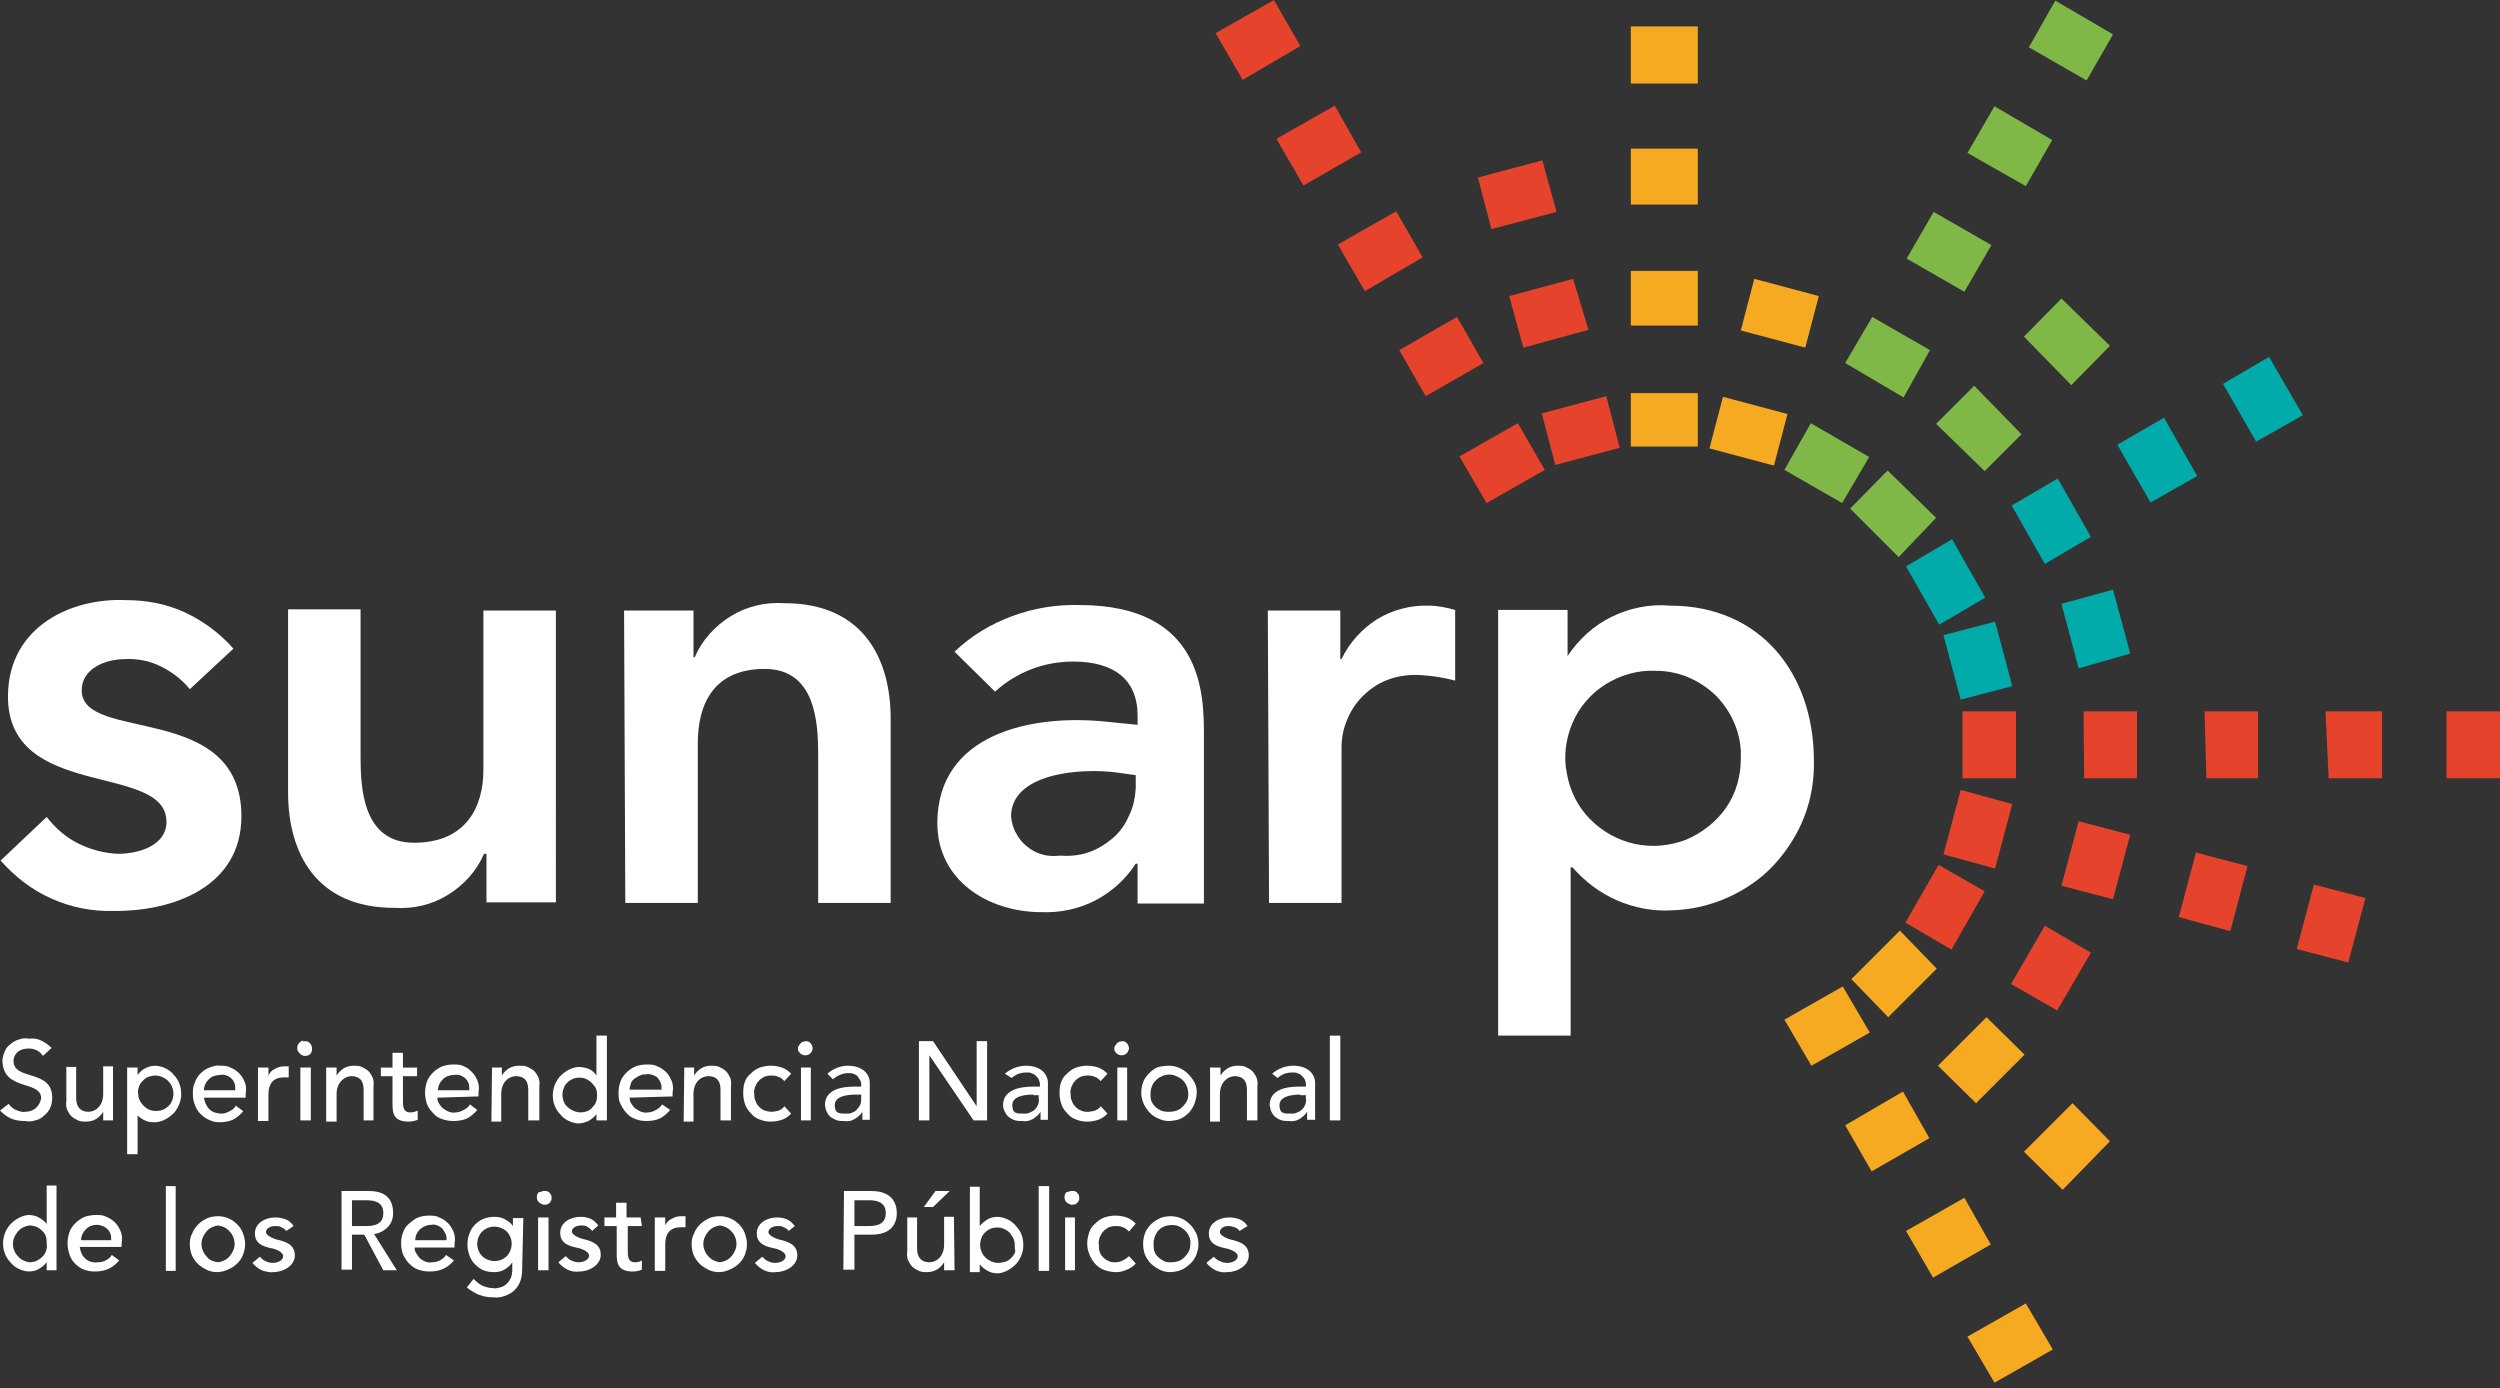 <?xml version="1.0" encoding="utf-8"?>
<!-- Generator: Adobe Illustrator 25.2.3, SVG Export Plug-In . SVG Version: 6.00 Build 0)  -->
<svg version="1.1" id="Capa_1" xmlns="http://www.w3.org/2000/svg" xmlns:xlink="http://www.w3.org/1999/xlink" x="0px" y="0px"
	 viewBox="0 0 407 226" style="enable-background:new 0 0 407 226;" xml:space="preserve">
<rect x="0" y="0" width="407" height="226" fill="#333333" stroke="none"/>
<style type="text/css">
	.st0{fill:#FFFFFF;}
	.st1{fill:#E5432C;}
	.st2{fill:#F6AA21;}
	.st3{fill:#00ABA9;}
	.st4{fill:#7FB847;}
</style>
<path class="st0" d="M30.9,112.2c-1.3-1.6-2.9-2.8-4.7-3.7c-1.8-0.9-3.8-1.3-5.8-1.2c-3.2,0-7.1,1.5-7.1,5.1c0,8.6,26,1.7,26,20.5
	c0,11.4-11,15.5-20.8,15.4c-3.5,0.1-7-0.6-10.1-2c-3.2-1.4-6-3.6-8.3-6.2l7.5-7.1c1.4,1.8,3.1,3.3,5.1,4.3c2,1,4.2,1.6,6.5,1.7
	c3.5,0,7.9-1.4,7.9-5.2c0-9.8-26.1-3.3-25.8-20.7c0.2-11.2,10.4-15.8,19.2-15.4c3.3,0,6.6,0.6,9.6,2c3,1.4,5.7,3.4,7.9,5.9
	L30.9,112.2z"/>
<path class="st0" d="M90.6,146.9H79.2v-7.9h-0.4c-1.2,2.8-3.3,5.1-5.9,6.7c-2.6,1.6-5.6,2.3-8.7,2.1c-12.8,0-17.3-9-17.3-18.8V99.2
	h11.8v24c0,5.2,0.4,14,8.7,14s11.3-5.6,11.3-11.9V99.4h11.8V146.9z"/>
<path class="st0" d="M101.6,99.4h11.3v7.6h0.2c1.2-2.8,3.3-5.1,5.9-6.7c2.6-1.6,5.6-2.3,8.7-2.1c12.8,0,17.3,9,17.3,18.8v30h-11.8
	v-24.1c0-5.2-0.4-14-8.7-14s-10.9,5.7-10.9,12.1v26h-11.8L101.6,99.4z"/>
<path class="st0" d="M185.2,140.6h-0.3c-1.6,2.5-3.9,4.6-6.6,6c-2.7,1.4-5.7,2-8.7,1.9c-8.8,0-17-5.2-17-14.5
	c0-14.6,15.4-17.8,27.6-16.5l5,0.5v-1.5c0-6-4-8.8-10.5-8.8c-4.7,0-9.2,1.7-12.7,4.9l-6.6-6.5c2.7-2.6,5.9-4.5,9.4-5.8
	c3.5-1.3,7.2-1.9,10.9-1.8c20.3,0,20.3,14.7,20.3,21.4v27.2h-10.8V140.6z M184.9,126.2l-2.8-0.4c-6.5-0.9-17.5,0.2-17.5,7.1
	c0.1,0.9,0.3,1.9,0.8,2.7c0.4,0.8,1,1.6,1.8,2.2c0.7,0.6,1.6,1.1,2.5,1.3c0.9,0.3,1.9,0.3,2.8,0.2c1.5,0.1,3.1,0,4.6-0.5
	c1.5-0.5,2.8-1.3,4-2.3c1.2-1,2.1-2.3,2.7-3.7c0.7-1.4,1-2.9,1.1-4.5L184.9,126.2z"/>
<path class="st0" d="M206.4,99.4h11.8v7.9h0.2c1.3-2.7,3.3-4.9,5.8-6.5c2.5-1.5,5.4-2.3,8.4-2.2c1.4,0,2.9,0.3,4.3,0.7v11.5
	c-1.9-0.5-3.8-0.8-5.7-0.9c-1.6-0.1-3.3,0.1-4.8,0.6c-1.6,0.5-3,1.4-4.2,2.5c-1.2,1.1-2.2,2.5-2.8,4c-0.7,1.5-1,3.1-1,4.8V147h-11.8
	L206.4,99.4z"/>
<path class="st0" d="M243.9,99.3h11.3v7.5c1.8-2.7,4.3-5,7.2-6.4c2.9-1.4,6.2-2.1,9.5-1.8c14.7,0,23.3,11,23.4,25
	c0.1,3.1-0.4,6.3-1.5,9.2c-1.1,2.9-2.8,5.6-4.9,7.9c-2.1,2.3-4.7,4.1-7.6,5.4c-2.9,1.3-5.9,2-9.1,2.1c-3,0.2-6.1-0.4-8.9-1.6
	c-2.8-1.2-5.3-3.1-7.3-5.4h-0.3v27.4h-11.8L243.9,99.3z M269.4,109.2c-2.8-0.1-5.6,0.7-8,2.2c-2.4,1.5-4.3,3.7-5.4,6.3
	c-1.1,2.6-1.5,5.5-0.9,8.3c0.5,2.8,1.8,5.4,3.8,7.4c2,2,4.5,3.4,7.3,4c2.8,0.6,5.7,0.3,8.3-0.7c2.6-1.1,4.9-2.9,6.5-5.2
	c1.6-2.3,2.4-5.1,2.4-7.9c0.1-1.9-0.2-3.7-0.9-5.5c-0.7-1.8-1.7-3.3-3-4.7c-1.3-1.3-2.9-2.4-4.6-3.1
	C273.1,109.5,271.2,109.2,269.4,109.2z"/>
<path class="st0" d="M1.4,179.7c0.3,0.4,0.7,0.8,1.2,1c0.5,0.2,1,0.4,1.5,0.3c0.6,0,1.3-0.2,1.7-0.6c0.5-0.4,0.8-1,0.9-1.6
	c0-3-6.3-1.1-6.3-6.2c0-0.5,0.2-1,0.4-1.5c0.2-0.5,0.6-0.9,1-1.2s0.9-0.6,1.4-0.7c0.5-0.2,1-0.2,1.5-0.1c0.7-0.1,1.4,0,2,0.3
	c0.6,0.3,1.2,0.7,1.7,1.2l-1.4,1.3c-0.3-0.4-0.6-0.7-1-0.9c-0.4-0.2-0.9-0.3-1.3-0.3c-1.9,0-2.5,1.2-2.5,2c0,3.3,6.3,1.3,6.3,6
	c0,0.6-0.1,1.1-0.3,1.6c-0.2,0.5-0.6,1-1,1.3c-0.4,0.4-0.9,0.7-1.5,0.8c-0.5,0.2-1.1,0.2-1.7,0.1c-0.7,0-1.5-0.1-2.2-0.4
	c-0.7-0.3-1.3-0.8-1.8-1.3L1.4,179.7z"/>
<path class="st0" d="M18.4,182.4h-1.6V181c-0.3,0.5-0.7,0.9-1.2,1.2c-0.5,0.3-1.1,0.4-1.6,0.4c-0.4,0-0.9,0-1.3-0.2
	c-0.4-0.2-0.8-0.4-1.1-0.7c-0.3-0.3-0.5-0.7-0.7-1.1c-0.1-0.4-0.2-0.8-0.1-1.3v-5.6h1.6v5.1c0,1.6,0.9,2.2,2,2.2s2.4-0.9,2.4-2.9
	v-4.5h1.6L18.4,182.4z"/>
<path class="st0" d="M20.8,173.8h1.6v1.2c0.4-0.5,0.8-0.9,1.3-1.1c0.5-0.3,1.1-0.4,1.7-0.4c1.1,0.1,2.2,0.6,2.9,1.5
	c0.8,0.8,1.2,1.9,1.2,3.1c0,1.1-0.4,2.2-1.2,3.1c-0.8,0.8-1.8,1.4-2.9,1.5c-0.6,0-1.1,0-1.6-0.2c-0.5-0.2-1-0.5-1.4-0.9v6.3h-1.7
	V173.8z M22.5,178.1c0,0.6,0.2,1.1,0.6,1.6s0.8,0.8,1.3,1c0.5,0.2,1.1,0.2,1.7,0.1c0.5-0.1,1-0.4,1.4-0.8c0.4-0.4,0.6-0.9,0.7-1.5
	c0.1-0.6,0-1.1-0.2-1.6c-0.2-0.5-0.6-1-1.1-1.3c-0.5-0.3-1-0.5-1.6-0.5c-0.4,0-0.8,0.1-1.1,0.2c-0.4,0.1-0.7,0.4-1,0.7
	c-0.3,0.3-0.5,0.6-0.6,1C22.5,177.3,22.4,177.7,22.5,178.1z"/>
<path class="st0" d="M33.2,178.7c0.1,0.7,0.4,1.4,0.9,1.9c0.5,0.5,1.3,0.7,2,0.7c0.5,0,0.9-0.2,1.3-0.4c0.4-0.2,0.8-0.5,1-0.9
	l1.2,0.9c-0.5,0.6-1.1,1.1-1.7,1.4c-0.7,0.3-1.4,0.4-2.2,0.4c-0.6,0-1.1-0.1-1.7-0.4c-0.5-0.2-1-0.6-1.4-1c-0.4-0.4-0.7-0.9-0.9-1.5
	c-0.2-0.5-0.3-1.1-0.3-1.7c0-0.6,0-1.2,0.3-1.8c0.2-0.6,0.5-1.1,0.9-1.5c0.4-0.4,0.9-0.8,1.5-1c0.5-0.2,1.1-0.4,1.7-0.3
	c0.6,0,1.2,0,1.7,0.3c0.6,0.2,1.1,0.6,1.5,1c0.4,0.4,0.7,1,0.9,1.5c0.2,0.6,0.2,1.2,0.1,1.8v0.6L33.2,178.7z M38.3,177.4
	c0-0.3,0-0.7-0.1-1c-0.1-0.3-0.3-0.6-0.5-0.8c-0.2-0.2-0.5-0.4-0.8-0.5c-0.3-0.1-0.7-0.2-1-0.1c-0.7,0-1.4,0.2-1.9,0.7
	c-0.5,0.5-0.8,1.1-0.8,1.8H38.3z"/>
<path class="st0" d="M42,173.8h1.7v1.3c0.2-0.5,0.6-0.9,1.1-1.1c0.5-0.3,1-0.4,1.5-0.4c0.2,0,0.5,0,0.7,0v1.8h-0.8
	c-1.6,0-2.5,0.9-2.5,2.8v4.3H42V173.8z"/>
<path class="st0" d="M49.7,169.5c0.3,0,0.6,0.1,0.8,0.4c0.2,0.2,0.3,0.5,0.3,0.9c0,0.3-0.1,0.6-0.3,0.8c-0.2,0.2-0.5,0.3-0.8,0.3
	c-0.2,0-0.3,0-0.5-0.1c-0.1-0.1-0.3-0.1-0.4-0.3c-0.1-0.1-0.2-0.2-0.3-0.4c-0.1-0.1-0.1-0.3-0.1-0.5c0-0.2,0-0.3,0.1-0.5
	c0.1-0.1,0.1-0.3,0.3-0.4s0.2-0.2,0.4-0.3C49.4,169.6,49.6,169.5,49.7,169.5z M48.9,173.8h1.7v8.6h-1.7V173.8z"/>
<path class="st0" d="M53.1,173.8h1.7v1.3c0.3-0.5,0.7-0.9,1.2-1.2c0.5-0.3,1.1-0.4,1.6-0.4c0.4,0,0.9,0,1.3,0.2
	c0.4,0.2,0.8,0.4,1.1,0.7c0.3,0.3,0.5,0.7,0.7,1.1c0.1,0.4,0.2,0.8,0.1,1.3v5.6h-1.6v-5c0-1.7-0.9-2.2-2-2.2c-1,0-2.4,0.9-2.4,2.9
	v4.5h-1.7L53.1,173.8z"/>
<path class="st0" d="M67.9,175.2h-2.3v3.9c0,1,0,2,1.2,2c0.4,0,0.8-0.1,1.2-0.3v1.5c-0.5,0.2-1,0.3-1.5,0.3c-2.5,0-2.6-1.5-2.6-2.9
	v-4.5H62v-1.4h1.9v-2.4h1.7v2.4h2.3V175.2z"/>
<path class="st0" d="M71.2,178.7c0,0.4,0.1,0.7,0.3,1c0.2,0.3,0.4,0.6,0.7,0.8c0.3,0.2,0.6,0.4,0.9,0.5c0.3,0.1,0.7,0.2,1.1,0.1
	c0.5,0,0.9-0.2,1.3-0.4c0.4-0.2,0.8-0.5,1-0.9l1.2,0.9c-0.5,0.6-1.1,1.1-1.7,1.4c-0.7,0.3-1.4,0.4-2.2,0.4c-0.6,0-1.2-0.1-1.8-0.3
	c-0.6-0.2-1.1-0.5-1.5-1c-0.4-0.4-0.8-0.9-1-1.5c-0.2-0.6-0.3-1.2-0.3-1.8c0-0.6,0.1-1.2,0.3-1.8s0.6-1.1,1-1.5c0.4-0.4,1-0.8,1.5-1
	c0.6-0.2,1.2-0.3,1.8-0.3c0.6,0,1.2,0,1.7,0.3c0.6,0.2,1,0.6,1.4,1c0.4,0.4,0.7,1,0.9,1.5c0.2,0.6,0.2,1.2,0.1,1.8v0.6L71.2,178.7z
	 M76.4,177.4c0-0.3,0-0.7-0.1-1s-0.3-0.6-0.5-0.8c-0.2-0.2-0.5-0.4-0.8-0.5c-0.3-0.1-0.7-0.2-1-0.1c-0.7,0-1.4,0.2-1.9,0.7
	c-0.5,0.5-0.8,1.1-0.8,1.8H76.4z"/>
<path class="st0" d="M80.1,173.8h1.6v1.3c0.3-0.5,0.7-0.9,1.2-1.2c0.5-0.3,1.1-0.4,1.7-0.4c0.4,0,0.9,0,1.3,0.2
	c0.4,0.2,0.8,0.4,1.1,0.7c0.3,0.3,0.5,0.7,0.7,1.1c0.1,0.4,0.2,0.8,0.1,1.3v5.6H86v-5c0-1.7-0.9-2.2-2-2.2c-1.1,0-2.4,0.9-2.4,2.9
	v4.5H80L80.1,173.8z"/>
<path class="st0" d="M98.8,182.4h-1.7v-1c-0.4,0.5-0.8,0.8-1.3,1.1c-0.5,0.2-1.1,0.4-1.7,0.4c-1.1-0.1-2.2-0.6-2.9-1.5
	c-0.8-0.8-1.2-1.9-1.2-3.1c0-1.1,0.4-2.2,1.2-3.1c0.8-0.8,1.8-1.4,2.9-1.5c0.6,0,1.2,0.1,1.7,0.3c0.5,0.2,1,0.6,1.3,1.1v-6.5h1.7
	V182.4z M97.2,178.1c0-0.6-0.2-1.1-0.6-1.5c-0.3-0.4-0.8-0.8-1.3-1s-1.1-0.2-1.6-0.1c-0.5,0.1-1,0.4-1.4,0.8
	c-0.4,0.4-0.6,0.9-0.7,1.5c-0.1,0.5,0,1.1,0.2,1.6c0.2,0.5,0.6,0.9,1.1,1.2c0.5,0.3,1,0.5,1.6,0.5c0.4,0,0.8-0.1,1.1-0.2
	s0.7-0.4,0.9-0.7c0.3-0.3,0.5-0.6,0.6-1C97.2,178.9,97.2,178.5,97.2,178.1z"/>
<path class="st0" d="M102.5,178.7c0,0.4,0.1,0.7,0.3,1c0.2,0.3,0.4,0.6,0.7,0.8c0.3,0.2,0.6,0.4,0.9,0.5c0.3,0.1,0.7,0.2,1.1,0.1
	c0.5,0,0.9-0.2,1.3-0.4c0.4-0.2,0.7-0.5,1-0.9l1.3,0.9c-0.5,0.6-1.1,1.1-1.7,1.4c-0.7,0.3-1.4,0.4-2.2,0.4c-0.6,0-1.2-0.1-1.7-0.3
	c-0.6-0.2-1.1-0.5-1.5-1c-0.4-0.4-0.7-0.9-1-1.5s-0.3-1.2-0.3-1.8c0-0.6,0.1-1.2,0.3-1.8s0.6-1.1,1-1.5c0.4-0.4,1-0.8,1.5-1
	c0.6-0.2,1.2-0.3,1.8-0.3c0.6,0,1.2,0,1.7,0.3c0.6,0.2,1.1,0.6,1.5,1c0.4,0.4,0.7,1,0.9,1.5c0.2,0.6,0.2,1.2,0.1,1.8v0.6
	L102.5,178.7z M107.7,177.4c0-0.3,0-0.7-0.1-1c-0.1-0.3-0.3-0.6-0.5-0.9c-0.2-0.2-0.5-0.4-0.9-0.5c-0.3-0.1-0.7-0.2-1-0.1
	c-0.3,0-0.7,0-1,0.2c-0.3,0.1-0.6,0.3-0.9,0.5c-0.3,0.2-0.5,0.5-0.6,0.8c-0.1,0.3-0.2,0.7-0.2,1H107.7z"/>
<path class="st0" d="M111.4,173.8h1.6v1.3c0.3-0.5,0.7-0.9,1.2-1.2c0.5-0.3,1.1-0.4,1.6-0.4c0.4,0,0.9,0,1.3,0.2s0.8,0.4,1.1,0.7
	c0.3,0.3,0.5,0.7,0.7,1.1c0.1,0.4,0.2,0.8,0.1,1.3v5.6h-1.7v-5c0-1.7-0.9-2.2-2-2.2c-1.1,0-2.4,0.9-2.4,2.9v4.5h-1.6L111.4,173.8z"
	/>
<path class="st0" d="M127.7,176c-0.3-0.3-0.6-0.6-1-0.7c-0.4-0.2-0.8-0.2-1.2-0.2c-0.4,0-0.8,0.1-1.1,0.2c-0.3,0.2-0.7,0.4-0.9,0.7
	c-0.3,0.3-0.4,0.6-0.6,1c-0.1,0.4-0.2,0.7-0.1,1.1c0,0.4,0,0.8,0.2,1.1c0.1,0.4,0.3,0.7,0.6,1s0.6,0.5,0.9,0.6
	c0.4,0.1,0.7,0.2,1.1,0.2c0.4,0,0.8-0.1,1.2-0.2c0.4-0.2,0.7-0.4,0.9-0.7l1.1,1.2c-0.4,0.4-0.9,0.8-1.5,1c-0.6,0.2-1.2,0.3-1.8,0.3
	c-0.6,0-1.2-0.1-1.7-0.3c-0.6-0.2-1.1-0.5-1.5-1c-0.4-0.4-0.8-0.9-1-1.5c-0.2-0.6-0.3-1.2-0.3-1.7c0-0.6,0-1.2,0.2-1.8
	c0.2-0.6,0.5-1.1,1-1.5c0.4-0.4,0.9-0.8,1.5-1c0.6-0.2,1.2-0.3,1.8-0.3c0.6,0,1.2,0.1,1.8,0.3c0.6,0.2,1.1,0.6,1.5,1L127.7,176z"/>
<path class="st0" d="M131.2,169.5c0.3,0,0.6,0.1,0.8,0.4c0.2,0.2,0.3,0.5,0.3,0.9c-0.1,0.3-0.2,0.5-0.4,0.7
	c-0.2,0.2-0.5,0.3-0.8,0.3s-0.6-0.1-0.8-0.3c-0.2-0.2-0.4-0.4-0.4-0.7c0-0.2,0-0.3,0.1-0.5c0.1-0.1,0.2-0.3,0.3-0.4
	c0.1-0.1,0.2-0.2,0.4-0.3C130.9,169.6,131.1,169.5,131.2,169.5z M130.4,173.8h1.6v8.6h-1.6V173.8z"/>
<path class="st0" d="M134.7,174.8c0.9-0.8,2.1-1.3,3.3-1.3c2.5,0,3.6,1.4,3.6,2.8v4.4c0,0.6,0,1.1,0,1.6h-1.2c0-0.4,0-0.9,0-1.3
	c-0.3,0.5-0.8,0.9-1.3,1.2c-0.5,0.3-1.1,0.4-1.7,0.3c-0.4,0-0.7,0-1.1-0.1c-0.3-0.1-0.7-0.3-1-0.5c-0.3-0.2-0.5-0.5-0.7-0.9
	c-0.2-0.3-0.2-0.7-0.3-1.1c0-2.2,2.1-3,4.7-3h1.2v-0.4c0-0.3-0.1-0.5-0.2-0.7c-0.1-0.2-0.3-0.4-0.4-0.6c-0.2-0.2-0.4-0.3-0.7-0.4
	c-0.2-0.1-0.5-0.1-0.8-0.1c-0.9,0-1.8,0.4-2.5,1L134.7,174.8z M139.3,178.2c-1.5,0-3.4,0.3-3.4,1.7s0.7,1.4,1.9,1.4
	c0.3,0,0.7,0,1-0.2c0.3-0.1,0.6-0.3,0.8-0.6c0.2-0.2,0.4-0.5,0.5-0.8c0.1-0.3,0.1-0.6,0.1-1v-0.5H139.3z"/>
<path class="st0" d="M149.6,169.5h2.3l7.1,10.6h0v-10.6h1.7v12.9h-2.2l-7.2-10.6h0v10.6h-1.7V169.5z"/>
<path class="st0" d="M163.6,174.8c0.9-0.8,2.2-1.3,3.4-1.3c2.5,0,3.6,1.4,3.6,2.8v4.4c0,0.5,0,1.1,0,1.6h-1.2c0-0.4,0-0.9,0-1.3
	c-0.3,0.5-0.8,0.9-1.3,1.2c-0.5,0.3-1.1,0.4-1.7,0.3c-0.4,0-0.7,0-1.1-0.1c-0.4-0.1-0.7-0.3-1-0.5c-0.3-0.2-0.5-0.5-0.7-0.9
	c-0.2-0.3-0.3-0.7-0.3-1.1c0-2.2,2.2-3,4.8-3h1.2v-0.4c0-0.3-0.1-0.5-0.2-0.8c-0.1-0.2-0.3-0.4-0.5-0.6c-0.2-0.2-0.4-0.3-0.7-0.4
	c-0.2-0.1-0.5-0.1-0.8-0.1c-0.5,0-0.9,0.1-1.3,0.2c-0.4,0.2-0.8,0.4-1.1,0.7L163.6,174.8z M168.2,178.2c-1.5,0-3.4,0.3-3.4,1.7
	c0,1.4,0.7,1.4,1.9,1.4c0.3,0,0.7,0,1-0.2c0.3-0.1,0.6-0.3,0.8-0.5c0.2-0.2,0.4-0.5,0.5-0.8c0.1-0.3,0.2-0.6,0.1-1v-0.5H168.2z"/>
<path class="st0" d="M179.2,176c-0.3-0.3-0.6-0.6-1-0.7c-0.4-0.2-0.8-0.2-1.2-0.2c-0.4,0-0.8,0.1-1.1,0.2c-0.3,0.2-0.7,0.4-0.9,0.7
	c-0.3,0.3-0.4,0.6-0.6,1c-0.1,0.4-0.2,0.7-0.1,1.1c0,0.4,0,0.8,0.2,1.1c0.1,0.4,0.3,0.7,0.6,1c0.3,0.3,0.6,0.5,0.9,0.6
	c0.4,0.2,0.7,0.2,1.1,0.2c0.4,0,0.8-0.1,1.2-0.2c0.4-0.2,0.7-0.4,0.9-0.7l1.1,1.2c-0.4,0.4-0.9,0.8-1.5,1c-0.6,0.2-1.2,0.3-1.8,0.3
	c-0.6,0-1.2-0.1-1.7-0.3c-0.6-0.2-1.1-0.5-1.5-1c-0.4-0.4-0.8-0.9-1-1.5c-0.2-0.6-0.3-1.2-0.3-1.7c0-0.6,0-1.2,0.2-1.8
	c0.2-0.6,0.5-1.1,1-1.5c0.4-0.4,0.9-0.8,1.5-1c0.6-0.2,1.2-0.3,1.8-0.3c0.6,0,1.2,0.1,1.8,0.3c0.6,0.2,1.1,0.6,1.5,1L179.2,176z"/>
<path class="st0" d="M182.7,169.5c0.3,0,0.6,0.1,0.8,0.4c0.2,0.2,0.3,0.5,0.3,0.9c-0.1,0.3-0.2,0.5-0.4,0.7
	c-0.2,0.2-0.5,0.3-0.8,0.3s-0.6-0.1-0.8-0.3c-0.2-0.2-0.4-0.4-0.4-0.7c0-0.2,0-0.3,0.1-0.5c0.1-0.1,0.2-0.3,0.3-0.4
	c0.1-0.1,0.2-0.2,0.4-0.3C182.4,169.6,182.6,169.5,182.7,169.5z M181.9,173.8h1.6v8.6h-1.6V173.8z"/>
<path class="st0" d="M190.3,173.5c0.9,0,1.8,0.3,2.5,0.8c0.7,0.5,1.3,1.2,1.7,2s0.4,1.7,0.2,2.6c-0.2,0.9-0.6,1.7-1.2,2.3
	c-0.6,0.6-1.4,1.1-2.3,1.2c-0.9,0.2-1.8,0.1-2.6-0.3c-0.8-0.3-1.5-0.9-2-1.7c-0.5-0.7-0.8-1.6-0.8-2.5c0-0.6,0.1-1.2,0.3-1.7
	c0.2-0.6,0.6-1.1,1-1.5c0.4-0.4,0.9-0.8,1.5-1C189.1,173.6,189.7,173.5,190.3,173.5z M190.3,181c0.6,0,1.2-0.1,1.7-0.4
	c0.5-0.3,0.9-0.8,1.2-1.3c0.3-0.6,0.3-1.2,0.2-1.8c-0.1-0.6-0.4-1.2-0.8-1.6c-0.4-0.4-1-0.7-1.6-0.9c-0.6-0.1-1.2-0.1-1.8,0.2
	c-0.6,0.2-1,0.6-1.4,1.1c-0.3,0.5-0.5,1.1-0.5,1.7c0,0.4,0,0.8,0.1,1.1s0.3,0.7,0.6,1c0.3,0.3,0.6,0.5,1,0.7
	C189.5,181,189.9,181,190.3,181z"/>
<path class="st0" d="M197,173.8h1.7v1.3c0.3-0.5,0.7-0.9,1.2-1.2c0.5-0.3,1.1-0.4,1.6-0.4c0.4,0,0.9,0,1.3,0.2
	c0.4,0.2,0.8,0.4,1.1,0.7c0.3,0.3,0.5,0.7,0.7,1.1c0.1,0.4,0.2,0.8,0.1,1.3v5.6h-1.7v-5c0-1.7-0.9-2.2-2-2.2c-1,0-2.4,0.9-2.4,2.9
	v4.5H197V173.8z"/>
<path class="st0" d="M207.1,174.8c0.9-0.8,2.2-1.3,3.4-1.3c2.5,0,3.6,1.4,3.6,2.8v4.4c0,0.6,0,1.1,0,1.6h-1.3c0-0.4,0-0.9,0-1.3
	c-0.3,0.5-0.8,0.9-1.3,1.2c-0.5,0.3-1.1,0.4-1.7,0.3c-0.4,0-0.7,0-1.1-0.1s-0.7-0.3-1-0.5c-0.3-0.2-0.5-0.5-0.7-0.9
	c-0.2-0.3-0.2-0.7-0.3-1.1c0-2.2,2.1-3,4.7-3h1.2v-0.4c0-0.3-0.1-0.5-0.2-0.8c-0.1-0.2-0.3-0.4-0.5-0.6c-0.2-0.2-0.4-0.3-0.7-0.4
	c-0.2-0.1-0.5-0.1-0.8-0.1c-0.5,0-0.9,0.1-1.3,0.2c-0.4,0.2-0.8,0.4-1.1,0.7L207.1,174.8z M211.7,178.2c-1.5,0-3.4,0.3-3.4,1.7
	c0,1.4,0.7,1.4,1.9,1.4c0.3,0,0.7,0,1-0.2c0.3-0.1,0.6-0.3,0.8-0.5c0.2-0.2,0.4-0.5,0.5-0.8s0.2-0.6,0.1-1v-0.5H211.7z"/>
<path class="st0" d="M218.2,168.6h-1.7v13.8h1.7V168.6z"/>
<path class="st0" d="M9.3,206.8H7.6v-1.3c-0.4,0.5-0.8,0.8-1.3,1.1c-0.5,0.3-1.1,0.4-1.7,0.4c-1.1-0.1-2.2-0.6-2.9-1.5
	c-0.8-0.8-1.2-1.9-1.2-3.1c0-1.1,0.4-2.2,1.2-3.1c0.8-0.8,1.8-1.4,2.9-1.5c0.6,0,1.2,0.1,1.7,0.4c0.5,0.3,1,0.6,1.3,1.1v-6.3h1.6
	V206.8z M7.6,202.5c0-0.4,0-0.8-0.1-1.1c-0.1-0.4-0.3-0.7-0.6-1c-0.3-0.3-0.6-0.5-1-0.7c-0.4-0.1-0.7-0.2-1.1-0.2
	c-0.7,0.1-1.4,0.4-1.9,1s-0.8,1.3-0.8,2c0,0.7,0.3,1.5,0.8,2c0.5,0.6,1.2,0.9,1.9,1c0.4,0,0.8-0.1,1.1-0.2c0.4-0.2,0.7-0.4,1-0.7
	c0.3-0.3,0.5-0.6,0.6-1C7.6,203.3,7.7,202.9,7.6,202.5z"/>
<path class="st0" d="M13,203.1c0.1,0.7,0.4,1.4,0.9,1.8c0.5,0.5,1.3,0.7,2,0.6c0.5,0,0.9-0.1,1.3-0.3c0.4-0.2,0.8-0.5,1-0.9l1.2,0.9
	c-0.5,0.6-1.1,1.1-1.8,1.4c-0.7,0.3-1.4,0.4-2.2,0.4c-0.6,0-1.2-0.1-1.7-0.3c-0.6-0.2-1.1-0.6-1.5-1c-0.4-0.4-0.7-0.9-0.9-1.5
	c-0.2-0.6-0.3-1.2-0.3-1.8c0-0.6,0.1-1.2,0.3-1.8c0.2-0.6,0.6-1.1,1-1.5c0.4-0.4,1-0.8,1.5-1c0.6-0.2,1.2-0.3,1.8-0.3
	c0.6,0,1.2,0,1.7,0.3c0.6,0.2,1.1,0.6,1.5,1c0.4,0.4,0.7,1,0.9,1.5c0.2,0.6,0.2,1.2,0.1,1.8v0.6H13z M18.1,201.8
	c0-0.3,0-0.6-0.1-0.9c-0.1-0.3-0.3-0.6-0.5-0.8c-0.2-0.2-0.5-0.4-0.8-0.5c-0.3-0.1-0.6-0.2-0.9-0.2c-0.7,0-1.3,0.2-1.8,0.7
	s-0.8,1.1-0.8,1.8H18.1z"/>
<path class="st0" d="M28.6,193.1H27v13.8h1.6V193.1z"/>
<path class="st0" d="M35.5,198c0.9,0,1.8,0.3,2.5,0.8c0.7,0.5,1.3,1.2,1.6,2.1c0.3,0.8,0.4,1.7,0.2,2.6s-0.6,1.7-1.3,2.3
	c-0.6,0.6-1.5,1-2.3,1.2c-0.9,0.2-1.8,0.1-2.6-0.3c-0.8-0.4-1.5-0.9-2-1.7c-0.5-0.7-0.7-1.6-0.7-2.5c0-0.6,0.1-1.2,0.4-1.7
	c0.2-0.6,0.6-1.1,1-1.5c0.4-0.4,0.9-0.7,1.5-1C34.3,198.1,34.9,198,35.5,198z M35.5,205.5c0.7-0.1,1.4-0.4,1.9-1
	c0.5-0.6,0.8-1.3,0.8-2c0-0.7-0.3-1.5-0.8-2c-0.5-0.6-1.2-0.9-1.9-1c-0.7,0.1-1.4,0.4-1.9,1c-0.5,0.6-0.8,1.3-0.8,2
	c0,0.7,0.3,1.5,0.8,2C34,205.1,34.7,205.4,35.5,205.5z"/>
<path class="st0" d="M46.6,200.4c-0.2-0.3-0.5-0.5-0.8-0.6c-0.3-0.2-0.6-0.2-1-0.2c-0.8,0-1.5,0.4-1.5,1c0,0.6,1.5,1.2,2.2,1.3
	c1.4,0.4,2.5,0.9,2.5,2.5c0,1.6-1.8,2.7-3.5,2.7c-0.6,0.1-1.3-0.1-1.9-0.3c-0.6-0.3-1.1-0.7-1.5-1.2l1.2-1c0.3,0.3,0.6,0.6,0.9,0.7
	c0.4,0.2,0.8,0.3,1.2,0.3c0.8,0,1.7-0.4,1.7-1.1c0-0.7-1.3-1.2-2-1.3c-1.4-0.3-2.6-0.8-2.6-2.4c0-1.7,1.7-2.6,3.3-2.6
	c0.6,0,1.1,0.1,1.7,0.3c0.5,0.2,1,0.6,1.3,1.1L46.6,200.4z"/>
<path class="st0" d="M55.6,193.9h4.5c3.3,0,3.9,2,3.9,3.6c0,0.9-0.3,1.7-0.9,2.3c-0.6,0.6-1.4,1-2.2,1.1l3.7,5.9h-2.2l-3.1-5.8h-2
	v5.7h-1.7V193.9z M57.3,199.6h2.3c1.4,0,2.8-0.3,2.8-2.1c0-1.8-1.4-2.1-2.8-2.1h-2.3V199.6z"/>
<path class="st0" d="M67.5,203.1c0,0.4,0.1,0.7,0.3,1c0.2,0.3,0.4,0.6,0.6,0.8c0.3,0.2,0.6,0.4,0.9,0.5c0.3,0.1,0.7,0.2,1,0.1
	c0.5,0,0.9-0.1,1.3-0.3c0.4-0.2,0.8-0.5,1-0.9l1.3,0.9c-0.5,0.6-1.1,1.1-1.8,1.4c-0.7,0.3-1.4,0.4-2.2,0.4c-0.6,0-1.2-0.1-1.8-0.3
	c-0.6-0.2-1.1-0.6-1.5-1c-0.4-0.4-0.7-0.9-1-1.5c-0.2-0.6-0.3-1.2-0.3-1.8c0-0.6,0.1-1.2,0.3-1.7c0.2-0.6,0.5-1.1,1-1.5
	s0.9-0.8,1.5-1c0.5-0.2,1.1-0.3,1.7-0.3c0.6,0,1.2,0,1.7,0.3c0.6,0.2,1.1,0.6,1.5,1c0.4,0.4,0.7,1,0.9,1.5c0.2,0.6,0.2,1.2,0.1,1.8
	v0.6H67.5z M72.7,201.8c0-0.3,0-0.7-0.2-1s-0.3-0.6-0.5-0.8c-0.2-0.2-0.5-0.4-0.8-0.5c-0.3-0.1-0.6-0.2-1-0.1
	c-0.7,0-1.3,0.3-1.8,0.7c-0.5,0.5-0.8,1.1-0.8,1.8H72.7z"/>
<path class="st0" d="M85,206.8c0,0.6-0.1,1.2-0.3,1.8c-0.2,0.6-0.6,1.1-1,1.5s-1,0.7-1.6,0.9c-0.6,0.2-1.2,0.3-1.8,0.2
	c-0.8,0-1.5-0.1-2.3-0.4c-0.7-0.3-1.4-0.7-2-1.2l1.1-1.4c0.4,0.4,0.8,0.8,1.4,1.1c0.5,0.2,1.1,0.4,1.7,0.4c0.4,0.1,0.8,0,1.2-0.1
	c0.4-0.1,0.8-0.3,1.1-0.6c0.3-0.3,0.5-0.6,0.7-1c0.1-0.4,0.2-0.8,0.2-1.2v-1.3c-0.3,0.5-0.8,0.9-1.3,1.2c-0.5,0.3-1.1,0.4-1.7,0.4
	c-0.6,0-1.2-0.1-1.7-0.3c-0.5-0.2-1-0.6-1.4-1c-0.4-0.4-0.7-0.9-0.9-1.5c-0.2-0.5-0.3-1.1-0.3-1.7c0-0.6,0.1-1.2,0.3-1.7
	c0.2-0.6,0.5-1.1,0.9-1.5c0.4-0.4,0.9-0.8,1.5-1c0.5-0.2,1.1-0.3,1.7-0.3c0.6,0,1.2,0.1,1.7,0.4c0.5,0.3,1,0.6,1.3,1.1v-1.3h1.7
	L85,206.8z M77.7,202.5c0,0.8,0.3,1.5,0.8,2c0.5,0.5,1.3,0.8,2,0.8c0.8,0,1.5-0.3,2-0.8c0.5-0.5,0.8-1.3,0.8-2c0-0.8-0.3-1.5-0.8-2
	c-0.5-0.5-1.3-0.8-2-0.8c-0.8,0-1.5,0.3-2,0.8C78,201,77.7,201.7,77.7,202.5z"/>
<path class="st0" d="M88.4,193.9c0.2,0,0.4,0,0.5,0c0.2,0,0.3,0.1,0.5,0.2c0.1,0.1,0.2,0.3,0.3,0.4c0.1,0.2,0.1,0.3,0.1,0.5
	s0,0.4-0.1,0.5c-0.1,0.2-0.2,0.3-0.3,0.4c-0.1,0.1-0.3,0.2-0.5,0.2c-0.2,0-0.4,0.1-0.5,0c-0.3-0.1-0.5-0.2-0.7-0.4
	c-0.2-0.2-0.3-0.5-0.3-0.8c0-0.3,0.1-0.6,0.3-0.8C87.9,194.1,88.1,194,88.4,193.9z M87.6,198.2h1.7v8.6h-1.7V198.2z"/>
<path class="st0" d="M96.4,200.4c-0.2-0.3-0.5-0.5-0.8-0.7c-0.3-0.2-0.7-0.2-1-0.2c-0.8,0-1.5,0.4-1.5,1s1.5,1.2,2.2,1.3
	c1.4,0.4,2.5,0.9,2.5,2.5c0,1.6-1.8,2.7-3.5,2.7c-0.6,0.1-1.3,0-1.9-0.3c-0.6-0.3-1.1-0.7-1.5-1.2l1.2-1c0.3,0.3,0.6,0.6,0.9,0.7
	c0.4,0.2,0.8,0.3,1.2,0.3c0.8,0,1.7-0.4,1.7-1.1c0-0.7-1.4-1.2-2.1-1.3c-1.4-0.3-2.6-0.8-2.6-2.4c0-1.7,1.7-2.6,3.3-2.6
	c0.6,0,1.1,0.1,1.6,0.3c0.5,0.2,0.9,0.6,1.3,1.1L96.4,200.4z"/>
<path class="st0" d="M104.5,199.6h-2.3v3.9c0,1,0,2,1.2,2c0.4,0,0.8-0.1,1.1-0.3v1.5c-0.5,0.2-1,0.3-1.5,0.3c-2.5,0-2.6-1.5-2.6-2.9
	v-4.5h-2v-1.4h1.9v-2.4h1.7v2.4h2.3L104.5,199.6z"/>
<path class="st0" d="M106.6,198.2h1.7v1.3c0.2-0.5,0.6-0.9,1.1-1.1c0.5-0.3,1-0.4,1.5-0.4h0.7v1.8h-0.8c-1.6,0-2.5,0.9-2.5,2.8v4.3
	h-1.7L106.6,198.2z"/>
<path class="st0" d="M117.2,198c0.9,0,1.8,0.3,2.5,0.8c0.7,0.5,1.3,1.2,1.6,2.1c0.3,0.8,0.4,1.7,0.2,2.6c-0.2,0.9-0.6,1.7-1.3,2.3
	c-0.6,0.6-1.5,1-2.3,1.2c-0.9,0.2-1.8,0.1-2.6-0.3c-0.8-0.4-1.5-0.9-2-1.7c-0.5-0.7-0.7-1.6-0.7-2.5c0-0.6,0.1-1.2,0.4-1.7
	c0.2-0.6,0.6-1.1,1-1.5c0.4-0.4,0.9-0.7,1.5-1C116,198.1,116.6,198,117.2,198z M117.2,205.5c0.7-0.1,1.4-0.4,1.9-1
	c0.5-0.6,0.8-1.3,0.8-2c0-0.7-0.3-1.5-0.8-2c-0.5-0.6-1.2-0.9-1.9-1c-0.7,0.1-1.4,0.4-1.9,1s-0.8,1.3-0.8,2c0,0.7,0.3,1.5,0.8,2
	C115.8,205.1,116.5,205.4,117.2,205.5z"/>
<path class="st0" d="M128.4,200.4c-0.2-0.3-0.5-0.5-0.8-0.6c-0.3-0.2-0.6-0.2-1-0.2c-0.8,0-1.5,0.4-1.5,1s1.5,1.2,2.2,1.3
	c1.4,0.4,2.5,0.9,2.5,2.5c0,1.6-1.8,2.7-3.5,2.7c-0.6,0.1-1.3,0-1.9-0.3c-0.6-0.3-1.1-0.7-1.5-1.2l1.2-1c0.3,0.3,0.6,0.6,0.9,0.7
	c0.4,0.2,0.8,0.3,1.2,0.3c0.8,0,1.7-0.4,1.7-1.1c0-0.7-1.3-1.2-2-1.3c-1.4-0.3-2.7-0.8-2.7-2.4c0-1.7,1.7-2.6,3.3-2.6
	c0.6,0,1.1,0.1,1.6,0.3c0.5,0.2,0.9,0.6,1.3,1.1L128.4,200.4z"/>
<path class="st0" d="M137.4,193.9h4.5c3.3,0,4.1,2,4.1,3.6c0,1.6-0.8,3.5-4.1,3.5h-2.8v5.7h-1.8L137.4,193.9z M139.1,199.6h2.3
	c1.4,0,2.8-0.3,2.8-2.1c0-1.8-1.4-2.1-2.8-2.1h-2.3V199.6z"/>
<path class="st0" d="M155.4,206.8h-1.7v-1.3c-0.3,0.5-0.7,0.9-1.2,1.2c-0.5,0.3-1.1,0.4-1.6,0.4c-0.4,0-0.9,0-1.3-0.2
	c-0.4-0.2-0.8-0.4-1.1-0.7c-0.3-0.3-0.5-0.7-0.7-1.1c-0.1-0.4-0.2-0.8-0.1-1.3v-5.6h1.6v5.1c0,1.6,0.9,2.2,2,2.2
	c1.1,0,2.4-0.9,2.4-2.9v-4.5h1.6L155.4,206.8z M152.3,193.9h2.3l-2.7,2.6h-1.5L152.3,193.9z"/>
<path class="st0" d="M157.9,193.2h1.6v6.4c0.4-0.5,0.8-0.8,1.3-1.1c0.5-0.3,1.1-0.4,1.7-0.4c1.1,0.1,2.2,0.6,2.9,1.5
	c0.8,0.8,1.2,1.9,1.2,3.1c0,1.1-0.4,2.2-1.2,3.1c-0.8,0.8-1.8,1.4-2.9,1.5c-0.6,0-1.2-0.1-1.7-0.4c-0.5-0.3-1-0.6-1.3-1.1v1.3h-1.6
	V193.2z M165.2,202.6c0-0.6-0.2-1.1-0.6-1.6c-0.3-0.5-0.8-0.8-1.3-1c-0.5-0.2-1.1-0.2-1.6-0.1c-0.5,0.1-1,0.4-1.4,0.8
	c-0.4,0.4-0.6,0.9-0.7,1.5c-0.1,0.6,0,1.1,0.2,1.6s0.6,1,1.1,1.3s1,0.5,1.6,0.5c0.4,0,0.8-0.1,1.2-0.2c0.4-0.1,0.7-0.4,1-0.7
	c0.3-0.3,0.5-0.6,0.6-1C165.2,203.4,165.2,203,165.2,202.6z"/>
<path class="st0" d="M170.8,193.1h-1.7v13.8h1.7V193.1z"/>
<path class="st0" d="M174.3,193.9c0.2,0,0.4,0,0.5,0c0.2,0,0.3,0.1,0.5,0.2c0.1,0.1,0.2,0.3,0.3,0.4c0.1,0.2,0.1,0.3,0.1,0.5
	s0,0.4-0.1,0.5c-0.1,0.2-0.2,0.3-0.3,0.4c-0.1,0.1-0.3,0.2-0.5,0.2c-0.2,0-0.4,0.1-0.5,0c-0.3-0.1-0.5-0.2-0.7-0.4
	c-0.2-0.2-0.3-0.5-0.3-0.8c0-0.3,0.1-0.6,0.3-0.8C173.7,194.1,174,194,174.3,193.9z M173.4,198.2h1.6v8.6h-1.6V198.2z"/>
<path class="st0" d="M183.8,200.5c-0.3-0.3-0.6-0.6-1-0.7c-0.4-0.2-0.8-0.2-1.2-0.2c-0.4,0-0.8,0.1-1.1,0.2
	c-0.3,0.2-0.7,0.4-0.9,0.7c-0.3,0.3-0.4,0.6-0.6,1c-0.1,0.4-0.2,0.8-0.1,1.1c0,0.4,0,0.8,0.1,1.1c0.1,0.4,0.3,0.7,0.6,1
	c0.3,0.3,0.6,0.5,0.9,0.6c0.3,0.2,0.7,0.2,1.1,0.2c0.4,0,0.8-0.1,1.2-0.3c0.4-0.2,0.7-0.4,1-0.7l1.1,1.2c-0.6,0.7-1.5,1.1-2.3,1.3
	c-0.9,0.2-1.8,0.1-2.7-0.2c-0.9-0.3-1.6-0.9-2.1-1.7c-0.5-0.8-0.8-1.7-0.8-2.6c0-0.6,0.1-1.2,0.3-1.8c0.2-0.6,0.5-1.1,1-1.5
	c0.4-0.4,0.9-0.8,1.5-1c0.6-0.2,1.2-0.3,1.8-0.3c0.6,0,1.2,0.1,1.8,0.3c0.6,0.2,1.1,0.6,1.5,1L183.8,200.5z"/>
<path class="st0" d="M190.6,198c0.9,0,1.8,0.3,2.5,0.8c0.7,0.5,1.3,1.2,1.7,2.1c0.3,0.8,0.4,1.7,0.2,2.6c-0.2,0.9-0.6,1.7-1.3,2.3
	c-0.6,0.6-1.5,1.1-2.3,1.2c-0.9,0.2-1.8,0.1-2.6-0.3c-0.8-0.4-1.5-0.9-2-1.7c-0.5-0.7-0.7-1.6-0.7-2.5c0-0.6,0.1-1.2,0.3-1.7
	c0.2-0.6,0.6-1.1,1-1.5c0.4-0.4,0.9-0.7,1.5-1C189.4,198.1,190,198,190.6,198z M190.6,205.5c0.6,0,1.2-0.1,1.7-0.4
	c0.5-0.3,0.9-0.8,1.2-1.3c0.3-0.5,0.3-1.2,0.3-1.8c-0.1-0.6-0.4-1.2-0.8-1.6c-0.4-0.4-1-0.8-1.5-0.9s-1.2-0.1-1.8,0.1
	c-0.6,0.2-1.1,0.6-1.4,1.1c-0.3,0.5-0.5,1.1-0.5,1.7c0,0.4,0,0.8,0.1,1.2c0.1,0.4,0.3,0.7,0.6,1c0.3,0.3,0.6,0.5,1,0.7
	C189.8,205.5,190.2,205.5,190.6,205.5z"/>
<path class="st0" d="M201.8,200.4c-0.2-0.3-0.5-0.5-0.8-0.6s-0.6-0.2-1-0.2c-0.8,0-1.4,0.4-1.4,1c0,0.6,1.5,1.2,2.2,1.3
	c1.4,0.4,2.5,0.9,2.5,2.5c0,1.6-1.8,2.7-3.5,2.7c-0.6,0.1-1.3,0-1.9-0.3c-0.6-0.3-1.1-0.7-1.5-1.2l1.2-1c0.3,0.3,0.6,0.6,1,0.7
	c0.4,0.2,0.8,0.3,1.2,0.3c0.8,0,1.7-0.4,1.7-1.1c0-0.7-1.4-1.2-2.1-1.3c-1.4-0.3-2.6-0.8-2.6-2.4c0-1.7,1.7-2.6,3.3-2.6
	c0.6,0,1.1,0.1,1.7,0.3c0.5,0.2,1,0.6,1.3,1.1L201.8,200.4z"/>
<path class="st1" d="M263.7,72.9l-10.5,2.8l-2.2-8.4l10.5-2.8L263.7,72.9z M258.6,53.7L248,56.6l-2.3-8.4l10.4-2.8L258.6,53.7z
	 M253.4,34.5l-10.6,2.8l-2.2-8.4l10.5-2.8L253.4,34.5z"/>
<path class="st1" d="M251.5,76.5l-9.5,5.4l-4.4-7.6l9.5-5.4L251.5,76.5z M241.5,59.1l-9.4,5.4l-4.3-7.5l9.4-5.4L241.5,59.1z
	 M231.6,41.9l-9.4,5.5l-4.4-7.6l9.5-5.4L231.6,41.9z M221.6,24.8l-9.4,5.4l-4.4-7.6l9.5-5.4L221.6,24.8z M211.7,7.5l-9.4,5.5
	l-4.4-7.6l9.5-5.4L211.7,7.5z"/>
<path class="st2" d="M290.5,166l9.5-5.4l4.4,7.5l-9.5,5.4L290.5,166z M300.4,183.2l9.4-5.5l4.3,7.6l-9.4,5.4L300.4,183.2z
	 M310.3,200.4l9.5-5.4l4.3,7.6l-9.4,5.4L310.3,200.4z M320.3,217.6l9.5-5.4l4.4,7.5l-9.5,5.4L320.3,217.6z"/>
<path class="st2" d="M301.4,159.4l7.9-7.9l6,6.2l-7.9,7.9L301.4,159.4z M315.5,173.5l7.9-7.9l6.2,6.1l-7.9,7.9L315.5,173.5z
	 M329.5,187.5l7.9-7.9l6.1,6.2l-7.7,7.9L329.5,187.5z"/>
<path class="st1" d="M310.2,150.2l5.4-9.4l7.5,4.3l-5.4,9.5L310.2,150.2z M327.4,160.2l5.5-9.5l7.5,4.4l-5.5,9.4L327.4,160.2z"/>
<path class="st1" d="M316.4,139.1l2.8-10.5l8.4,2.3l-2.8,10.5L316.4,139.1z M335.6,144.2l2.8-10.5l8.4,2.2l-2.8,10.5L335.6,144.2z
	 M354.7,149.3l2.8-10.5l8.4,2.2l-2.8,10.6L354.7,149.3z M373.9,154.5l2.8-10.5l8.4,2.2l-2.8,10.5L373.9,154.5z"/>
<path class="st1" d="M319.5,115.8h8.7v10.9h-8.7V115.8z M339.2,115.8h8.7v10.9h-8.6L339.2,115.8z M358.9,115.8h8.7v10.9h-8.4
	L358.9,115.8z M378.6,115.8h9.2v10.9h-8.7L378.6,115.8z M398.3,115.8h8.7v10.9h-8.7V115.8z"/>
<path class="st3" d="M319.2,113.9l-2.8-10.5l8.4-2.2l2.8,10.5L319.2,113.9z M338.4,108.8l-2.8-10.5L344,96l2.8,10.4L338.4,108.8z"/>
<path class="st3" d="M315.7,101.7l-5.4-9.5l7.5-4.4l5.4,9.5L315.7,101.7z M332.9,91.8l-5.4-9.5l7.5-4.4l5.4,9.5L332.9,91.8z
	 M350.1,81.8l-5.4-9.4l7.6-4.4l5.4,9.5L350.1,81.8z M367.3,71.9l-5.4-9.4l7.5-4.4l5.5,9.5L367.3,71.9z"/>
<path class="st4" d="M309.1,90.7l-7.9-7.9l6.1-6.2l7.9,7.7L309.1,90.7z M323.1,76.7l-7.9-7.7l6.2-6.2l7.7,7.9L323.1,76.7z
	 M337.2,62.7l-7.7-7.9l6.1-6.2l7.9,7.7L337.2,62.7z"/>
<path class="st4" d="M299.9,81.9l-9.4-5.4l4.3-7.6l9.5,5.5L299.9,81.9z M309.9,64.7l-9.5-5.6l4.4-7.5l9.4,5.4L309.9,64.7z
	 M319.8,47.5l-9.4-5.4l4.4-7.6l9.4,5.4L319.8,47.5z M329.8,30.3l-9.5-5.4l4.4-7.6l9.4,5.5L329.8,30.3z M339.7,13.1l-9.4-5.4l4.3-7.6
	l9.4,5.5L339.7,13.1z"/>
<path class="st2" d="M276.4,72.7h-10.9V64h10.9V72.7z M276.4,53h-10.9v-8.9h10.9V53z M276.4,33.3h-10.9v-9.1h10.9V33.3z M276.4,13.6
	h-10.9V4.3h10.9V13.6z"/>
<path class="st2" d="M288.8,75.8l-10.5-2.8l2.2-8.4l10.5,2.8L288.8,75.8z M293.9,56.6l-10.5-2.8l2.2-8.4l10.5,2.8L293.9,56.6z"/>
</svg>
